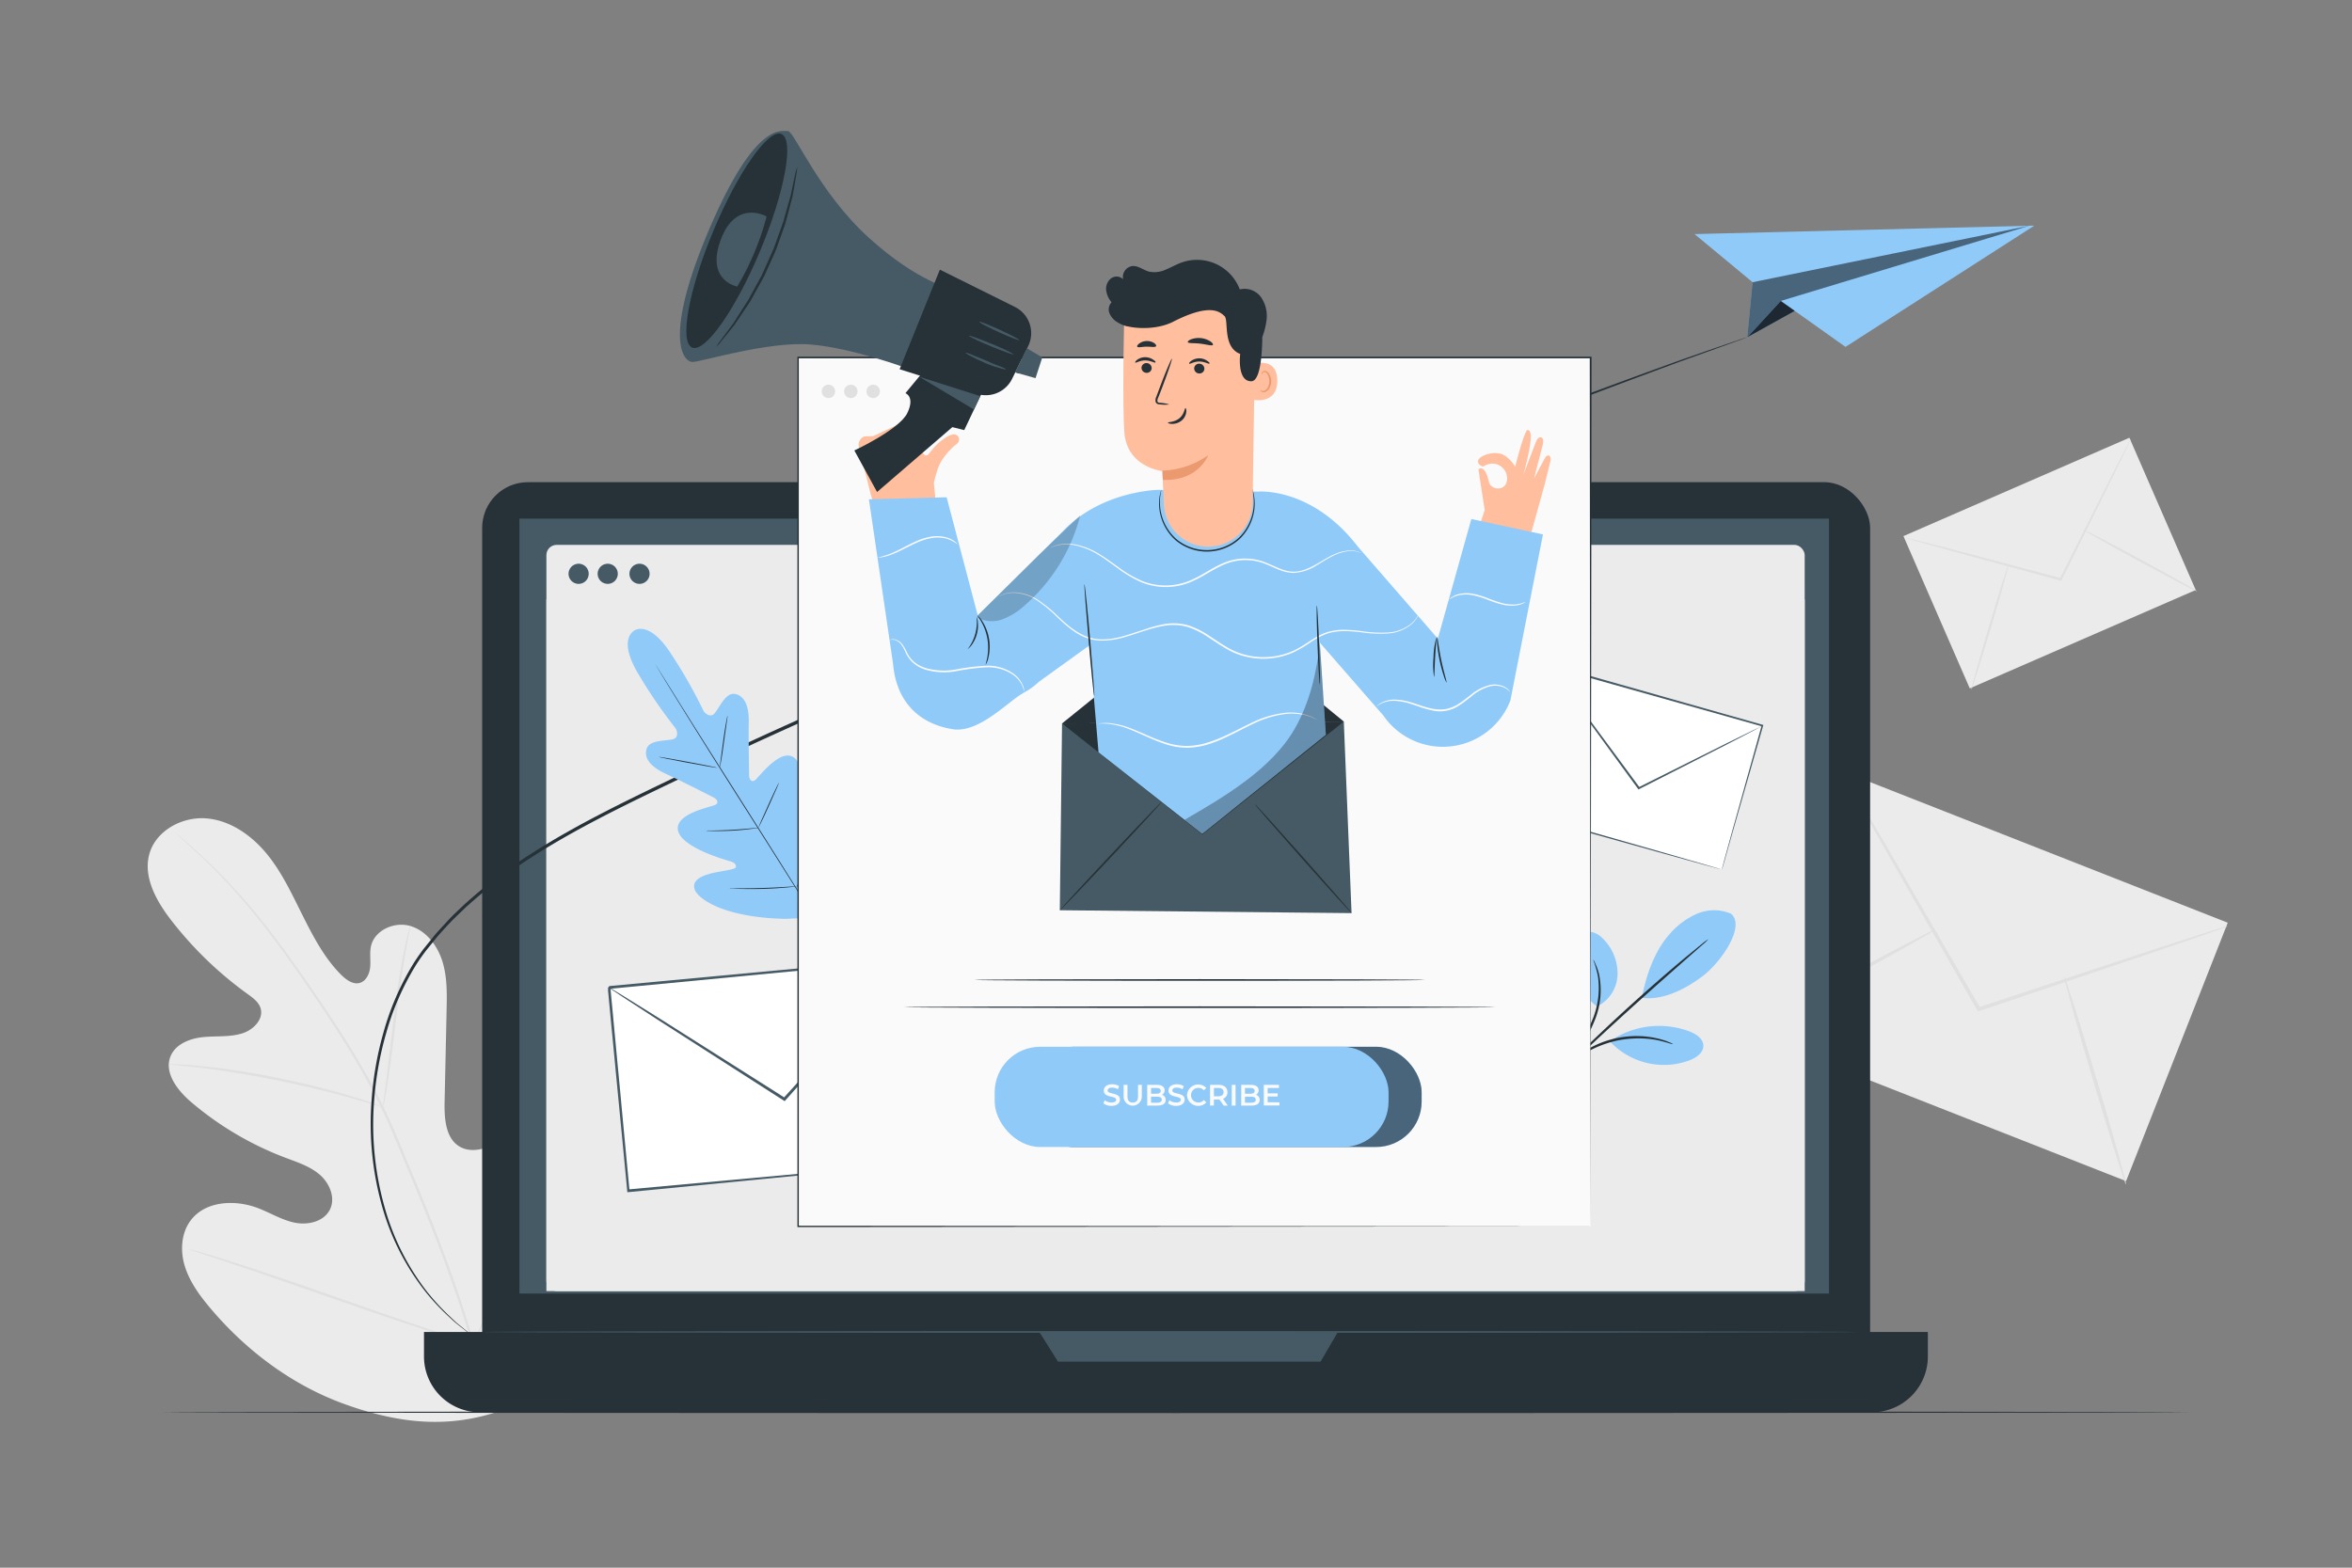 <svg xmlns="http://www.w3.org/2000/svg" viewBox="0 0 750 500"><rect x="0" y="0" width="750" height="500" fill="#808080" stroke="none"/><g id="freepik--background-complete--inject-100"><path d="M159.65,450c27.85-18.59,34.65-53.76,34-85.47-.1-5.3.58-10.87-1.9-15.55s-8.38-7.94-13.21-5.78c-4,1.79-5.82,6.33-8.11,10.08a31.26,31.26,0,0,1-12.75,11.67c-3.44,1.69-7.68,2.7-11,.81-4.58-2.58-5-8.9-4.91-14.16q.32-14.71.64-29.42c.11-5.26.22-10.64-1.37-15.66s-5.17-9.71-10.22-11.19-11.37,1.32-12.52,6.45c-.48,2.14-.07,4.37-.25,6.55s-1.25,4.59-3.37,5.17-4.24-1-5.81-2.51c-5.42-5.39-9-12.29-12.44-19.15s-6.66-13.88-11.56-19.75S73.14,261.5,65.52,261s-15.84,4-17.89,11.36,2.22,15,6.9,21.06A117.9,117.9,0,0,0,79,317.06c1.66,1.21,3.46,2.51,4.08,4.46,1.1,3.53-2.32,7-5.85,8.07-4,1.24-8.3.77-12.47,1.19s-8.7,2.17-10.33,6c-2.27,5.35,2.2,11.05,6.63,14.81a102.06,102.06,0,0,0,29.91,17.64c3.9,1.48,8,2.78,11.13,5.55s5,7.53,3,11.2-6.9,4.8-11,4-7.74-3.07-11.64-4.59c-7.28-2.84-16.75-2.48-21.54,3.7-3.15,4.06-3.51,9.78-2,14.7s4.58,9.18,7.88,13.12c11.54,13.78,26.4,24.95,43.31,31s32.63,7.88,49.62,2" style="fill:#ebebeb"></path><path d="M151.59,430c-4.48-16.07-10.87-33.27-18.18-51q-2.76-6.66-5.46-13.14c-1.8-4.31-3.59-8.58-5.6-12.65a236,236,0,0,0-12.89-22.75c-4.46-7-8.95-13.56-13.19-19.63S87.93,299.17,84,294.24a189,189,0,0,0-20.29-21.86c-2.59-2.39-4.66-4.18-6.07-5.37L56,265.66c-.37-.3-.57-.44-.57-.44s.16.18.51.5l1.57,1.41c1.38,1.23,3.42,3.06,6,5.48a196.58,196.58,0,0,1,20.06,22c3.9,4.94,7.94,10.52,12.17,16.59s8.67,12.61,13.11,19.64a236.31,236.31,0,0,1,12.81,22.7c2,4.05,3.77,8.29,5.57,12.61l5.45,13.14c7.31,17.76,13.7,34.92,18.21,50.94" style="fill:#e0e0e0"></path><path d="M122.15,353.09a11.74,11.74,0,0,0,.52-2.24c.3-1.45.65-3.56,1.06-6.18.82-5.23,1.71-12.49,2.68-20.5s2-15.24,2.91-20.43c.46-2.61.86-4.71,1.15-6.16a12.78,12.78,0,0,0,.37-2.27,13,13,0,0,0-.67,2.21c-.39,1.42-.87,3.52-1.4,6.11-1.07,5.19-2.18,12.43-3.15,20.45s-1.8,15.12-2.44,20.51c-.33,2.51-.6,4.6-.81,6.21A13.68,13.68,0,0,0,122.15,353.09Z" style="fill:#e0e0e0"></path><path d="M53.8,339.43a2.56,2.56,0,0,0,.7.12l2,.21c1.76.16,4.3.4,7.43.8,6.28.75,14.9,2.09,24.35,4s17.92,4,24,5.74c3,.83,5.5,1.58,7.19,2.08l2,.58a2.16,2.16,0,0,0,.7.14,3,3,0,0,0-.64-.3l-1.91-.71c-1.67-.6-4.1-1.43-7.13-2.33-6-1.85-14.53-4.05-24-6S70.33,340.61,64,340c-3.15-.32-5.71-.48-7.48-.55l-2-.06A2.28,2.28,0,0,0,53.8,339.43Z" style="fill:#e0e0e0"></path><path d="M150.85,428.73a5.21,5.21,0,0,0,.46-.83l1.2-2.44c1-2.12,2.45-5.22,4.15-9.07,3.41-7.71,7.8-18.5,12.49-30.47s9-22.78,12.26-30.53c1.63-3.8,3-6.91,3.92-9.17.43-1,.78-1.85,1.06-2.5a5,5,0,0,0,.32-.89,3.72,3.72,0,0,0-.47.82l-1.19,2.44c-1,2.12-2.45,5.22-4.15,9.08-3.42,7.7-7.8,18.49-12.49,30.46s-9,22.78-12.27,30.53l-3.91,9.18c-.44,1-.79,1.84-1.06,2.49A3.5,3.5,0,0,0,150.85,428.73Z" style="fill:#e0e0e0"></path><path d="M60.2,398.39a4.75,4.75,0,0,0,.9.36l2.64.9,9.72,3.24c8.2,2.74,19.48,6.67,31.93,11s23.77,8.22,32,10.83c4.12,1.31,7.47,2.33,9.79,3l2.69.76a5.25,5.25,0,0,0,.95.21,4.59,4.59,0,0,0-.91-.37l-2.63-.9-9.72-3.23c-8.2-2.75-19.48-6.68-31.94-11.05s-23.77-8.22-32-10.83c-4.12-1.3-7.47-2.33-9.8-3l-2.68-.76A4.46,4.46,0,0,0,60.2,398.39Z" style="fill:#e0e0e0"></path><rect x="588.73" y="245.73" width="88.56" height="131.38" transform="translate(111.54 786.56) rotate(-68.53)" style="fill:#ebebeb"></rect><path d="M710.35,295.4a9.4,9.4,0,0,1-1.57.65l-4.58,1.64-16.92,5.84-56.1,18.91-.46.15-.24-.42-.59-1c-11.61-20.29-22.11-38.65-29.78-52.08-3.72-6.6-6.74-12-8.91-15.85-1-1.8-1.77-3.24-2.37-4.34a10.61,10.61,0,0,1-.76-1.55,8.77,8.77,0,0,1,1,1.43c.64,1.07,1.5,2.47,2.56,4.23l9.24,15.66,30.08,51.91.59,1-.7-.27L687,302.74l17-5.49,4.65-1.43A9.23,9.23,0,0,1,710.35,295.4Z" style="fill:#e0e0e0"></path><path d="M555.67,329.73c-.16-.29,13.48-8,30.45-17.15s30.87-16.4,31-16.11-13.48,8-30.46,17.16S555.82,330,555.67,329.73Z" style="fill:#e0e0e0"></path><path d="M658.2,311.42c.31-.09,5,14.7,10.44,33s9.61,33.27,9.3,33.36-5-14.69-10.44-33S657.88,311.52,658.2,311.42Z" style="fill:#e0e0e0"></path><rect x="614.26" y="153.04" width="78.59" height="52.97" transform="translate(-17.32 275.9) rotate(-23.53)" style="fill:#ebebeb"></rect><path d="M679.49,140a5.55,5.55,0,0,1-.39.94l-1.24,2.63-4.68,9.62L657.44,185l-.13.26-.28-.08-.68-.18-34.63-9.43-10.47-2.94-2.84-.83a5.93,5.93,0,0,1-1-.34,4.58,4.58,0,0,1,1,.2l2.87.7L621.85,175l34.68,9.23.69.18-.41.19c6.21-12.35,11.82-23.49,15.92-31.63,2-4,3.7-7.21,4.88-9.53l1.36-2.57A5.78,5.78,0,0,1,679.49,140Z" style="fill:#e0e0e0"></path><path d="M628.59,220c-.19,0,2.33-9.07,5.62-20.13s6.13-20,6.31-19.94-2.32,9.07-5.62,20.14S628.78,220,628.59,220Z" style="fill:#e0e0e0"></path><path d="M664.21,168.87c.09-.17,8.33,4.11,18.39,9.55s18.14,10,18,10.18-8.32-4.1-18.38-9.55S664.12,169,664.21,168.87Z" style="fill:#e0e0e0"></path></g><g id="freepik--Floor--inject-100"><path d="M697.88,450.43c0,.14-144.57.26-322.86.26s-322.9-.12-322.9-.26,144.54-.26,322.9-.26S697.88,450.28,697.88,450.43Z" style="fill:#263238"></path></g><g id="freepik--Device--inject-100"><rect x="153.75" y="153.79" width="442.59" height="292.68" rx="14.57" style="fill:#263238"></rect><path d="M135.25,424.82H614.75a0,0,0,0,1,0,0v7.81a17.8,17.8,0,0,1-17.8,17.8H153a17.8,17.8,0,0,1-17.8-17.8v-7.81A0,0,0,0,1,135.25,424.82Z" style="fill:#263238"></path><rect x="165.63" y="165.41" width="417.59" height="247.16" style="fill:#455a64"></rect><polygon points="331.42 424.82 337.37 434.28 421.1 434.28 426.62 424.82 331.42 424.82" style="fill:#455a64"></polygon><rect x="174.23" y="173.78" width="401.25" height="238" rx="3.27" style="fill:#ebebeb"></rect><rect x="174.23" y="191.22" width="401.25" height="220.57" style="fill:#ebebeb"></rect><path d="M207.14,183a3.21,3.21,0,1,1-3.2-3.2A3.21,3.21,0,0,1,207.14,183Z" style="fill:#455a64"></path><path d="M187.72,183a3.21,3.21,0,1,1-3.2-3.2A3.21,3.21,0,0,1,187.72,183Z" style="fill:#455a64"></path><path d="M197,183a3.21,3.21,0,1,1-3.2-3.2A3.21,3.21,0,0,1,197,183Z" style="fill:#455a64"></path><path d="M592.54,424.82c0,.16-98.24.28-219.38.28s-219.41-.12-219.41-.28,98.22-.29,219.41-.29S592.54,424.66,592.54,424.82Z" style="fill:#455a64"></path></g><g id="freepik--paper-plane--inject-100"><path d="M153.66,428a2.18,2.18,0,0,1-.34-.2l-1-.65-1.6-1.09c-.63-.44-1.38-.92-2.16-1.57l-2.67-2.1c-1-.79-2-1.75-3.06-2.73a73.08,73.08,0,0,1-7-7.5,77.84,77.84,0,0,1-13.17-24.66,97.11,97.11,0,0,1-4.15-36.77,106,106,0,0,1,3.73-21.29,86.3,86.3,0,0,1,9.24-21.54c1.05-1.74,2.23-3.42,3.46-5.09l3.92-4.86c1.39-1.56,2.84-3.1,4.28-4.67s3.06-3,4.6-4.5a154,154,0,0,1,21.13-16.17c15.32-9.91,32.63-18.11,50.45-26.65,17.77-8.7,36.5-17.05,55.7-25.49,76.89-33.68,147.26-62.36,198.52-82.28,25.62-10,46.53-17.63,61-22.86,7.24-2.58,12.9-4.5,16.72-5.82l4.36-1.49,1.12-.36a2.31,2.31,0,0,1,.38-.11l-.36.16-1.1.42-4.33,1.58-16.65,6c-14.42,5.35-35.28,13.07-60.86,23.16C422.68,159,352.36,187.8,275.48,221.46c-19.2,8.45-37.89,16.77-55.66,25.46-17.84,8.53-35.12,16.7-50.38,26.54a153,153,0,0,0-21,16c-1.53,1.5-3.11,2.93-4.57,4.45s-2.87,3.08-4.26,4.63l-3.89,4.81c-1.22,1.64-2.39,3.29-3.42,5a85.32,85.32,0,0,0-9.2,21.31,105,105,0,0,0-3.78,21.13,97.17,97.17,0,0,0,4,36.54A78.37,78.37,0,0,0,136.19,412a75.68,75.68,0,0,0,6.87,7.52c1.09,1,2.06,2,3,2.76l2.62,2.14c.77.66,1.51,1.15,2.14,1.6l1.56,1.13.95.69A1.86,1.86,0,0,1,153.66,428Z" style="fill:#263238"></path><polygon points="540.35 74.66 558.87 90.01 557.16 107.59 572.33 99.16 588.49 110.64 648.71 71.96 540.35 74.66" style="fill:#90CAF9"></polygon><g style="opacity:0.5"><polygon points="558.87 90.01 647.08 72 567.85 95.98 557.16 107.59 557.16 107.59 558.87 90.01"></polygon></g><g style="opacity:0.8"><polygon points="567.85 95.98 572.33 99.16 557.16 107.59 567.85 95.98"></polygon></g></g><g id="freepik--Letters--inject-100"><rect x="197.09" y="310.23" width="96.63" height="65.13" transform="translate(-31.28 24.71) rotate(-5.42)" style="fill:#fff"></rect><path d="M296.58,370.66s-.07-.42-.15-1.2-.21-2-.37-3.44c-.31-3-.76-7.44-1.33-13.06-1.12-11.28-2.71-27.44-4.66-47.11l.39.32-96.18,9.22c-.1.1.75-.93.4-.48h0v.24l0,.27.05.54.1,1.08.2,2.16c.14,1.44.28,2.87.41,4.29q.4,4.29.8,8.5.79,8.43,1.57,16.58c1,10.85,2,21.28,2.93,31.16l-.45-.37L269.59,373l19.84-1.77,5.29-.46,1.38-.1a3.43,3.43,0,0,1,.48,0,3.9,3.9,0,0,1-.43.06l-1.33.15-5.2.55-19.72,2-69.48,6.79-.41,0,0-.41c-.95-9.88-1.94-20.31-3-31.16q-.78-8.15-1.58-16.58-.41-4.21-.81-8.49c-.14-1.43-.27-2.86-.41-4.29l-.2-2.16-.11-1.08,0-.54,0-.27,0-.14V315l.41-.5,96.2-9,.36,0,0,.36c1.79,19.78,3.27,36,4.3,47.37.49,5.59.88,10,1.14,13,.12,1.45.22,2.57.28,3.38S296.58,370.66,296.58,370.66Z" style="fill:#455a64"></path><path d="M290.43,305.81a7,7,0,0,1-.75,1l-2.26,2.64-8.49,9.64-28.46,31.82-.25.29-.32-.21-2.56-1.63-37.66-24.15-11.35-7.41c-1.28-.85-2.29-1.54-3.07-2.05a6.5,6.5,0,0,1-1-.77,7.71,7.71,0,0,1,1.13.61l3.15,1.91L210,324.63l37.8,23.93,2.56,1.64-.57.08,28.66-31.65,8.69-9.44,2.39-2.53A6.71,6.71,0,0,1,290.43,305.81Z" style="fill:#455a64"></path><rect x="497.52" y="209.34" width="47.79" height="70.91" transform="translate(144.04 679.97) rotate(-74.22)" style="fill:#fff"></rect><path d="M549,277.43s.07-.31.22-.86.37-1.4.66-2.45c.59-2.17,1.45-5.3,2.55-9.29l9.32-33.46.18.32-68.25-19.22.4-.22h0v.07l0,.1-.05.19-.11.38-.22.77-.43,1.53-.86,3-1.7,6c-1.13,4-2.24,7.91-3.33,11.76-2.19,7.69-4.28,15.09-6.27,22.1l-.21-.38,49.07,14,14,4.05,3.75,1.09,1,.3.33.11-.31-.07-1-.25-3.7-1-14-3.88-49.33-13.79-.29-.08.08-.29c2-7,4.06-14.41,6.23-22.11q1.62-5.77,3.32-11.76l1.7-6c.28-1,.57-2,.86-3l.43-1.53.22-.76.1-.39.06-.19,0-.1v-.07h0l.41-.23,68.21,19.34.26.08-.08.25c-4,14-7.32,25.51-9.62,33.55L550,274.25c-.3,1-.54,1.82-.7,2.39S549,277.43,549,277.43Z" style="fill:#455a64"></path><path d="M562,231.44a5.21,5.21,0,0,1-.76.46L559,233.1l-8.36,4.34-27.92,14.22-.25.13-.16-.23L521,249.77l-19.35-26.52-5.81-8.08L494.3,213a4.21,4.21,0,0,1-.5-.8,5.43,5.43,0,0,1,.61.72l1.65,2.15,6,7.95,19.51,26.41,1.32,1.79-.42-.1,28-14,8.45-4.15,2.31-1.1A4.88,4.88,0,0,1,562,231.44Z" style="fill:#455a64"></path></g><g id="freepik--Plant--inject-100"><path d="M202.16,201.18s4.71-3.81,12,7.62a156.58,156.58,0,0,1,10.28,18.14s1.87,2.36,3.44.55,3.49-6.72,6.51-6.16,4.47,3.88,4.37,8.94.1,16.15.12,17.15.72,2.37,2,1.31,8.24-10.53,12.53-6.95,1.7,17.63,1.45,19.17.1,2.15.85,2.46,2.8-3.1,4.89-5.71,5-5.27,7.28-3,4,12.47-4.19,30.07l-4.31,7.91-9,.38c-19.4-.39-27.84-6.34-28.87-9.4s2.62-4.5,5.88-5.24,7.21-1.08,7.27-1.89-.34-1.4-1.84-1.84-15.26-4.28-16.59-9.7,10.22-7.55,11.73-8.23.57-1.91-.3-2.36-10.78-5.49-15.37-7.61-7-4.78-6.13-7.85,6.07-2.54,8.39-3.16,1-3.33,1-3.33a156,156,0,0,1-11.8-17.18c-7.08-11.57-1.45-14.16-1.45-14.16" style="fill:#90CAF9"></path><path d="M208.71,211.4a2.28,2.28,0,0,0,.14.25l.42.72,1.65,2.75c1.44,2.38,3.54,5.82,6.16,10,5.23,8.48,12.56,20.12,20.7,32.94s15.49,24.46,20.77,32.9c2.63,4.22,4.76,7.63,6.25,10l1.7,2.72c.19.3.34.54.45.7l.16.24a2.28,2.28,0,0,0-.14-.25l-.42-.72L264.9,301c-1.44-2.38-3.55-5.82-6.16-10.05-5.24-8.47-12.56-20.12-20.7-32.95s-15.5-24.45-20.78-32.89l-6.24-10c-.73-1.17-1.3-2.09-1.7-2.72l-.45-.7C208.77,211.48,208.71,211.4,208.71,211.4Z" style="fill:#263238"></path><path d="M232,228.29a2.81,2.81,0,0,0-.17.63c-.09.41-.21,1-.34,1.74-.27,1.47-.59,3.51-.9,5.78s-.56,4.23-.77,5.79c-.09.69-.18,1.27-.24,1.75a2.64,2.64,0,0,0-.06.65,2.85,2.85,0,0,0,.18-.63c.09-.41.2-1,.33-1.74.26-1.47.55-3.52.86-5.78s.59-4.23.81-5.79c.1-.68.18-1.27.25-1.75A2.87,2.87,0,0,0,232,228.29Z" style="fill:#263238"></path><path d="M228.69,244.87c0-.08-4.17-.93-9.34-1.89s-9.39-1.67-9.4-1.59,4.17.93,9.34,1.89S228.68,245,228.69,244.87Z" style="fill:#263238"></path><path d="M242.08,264a2.84,2.84,0,0,0-.67,0l-1.8.18c-1.52.14-3.62.34-5.94.47s-4.43.2-5.95.23l-1.81,0a3.77,3.77,0,0,0-.67.05,2.63,2.63,0,0,0,.67.07c.42,0,1,.05,1.81.06,1.52,0,3.64,0,6-.13s4.43-.37,5.95-.57c.75-.1,1.37-.2,1.79-.27A3.2,3.2,0,0,0,242.08,264Z" style="fill:#263238"></path><path d="M248.35,249.67a3.21,3.21,0,0,0-.3.53l-.74,1.51c-.6,1.27-1.42,3-2.31,5s-1.68,3.74-2.24,5c-.28.65-.5,1.17-.64,1.54a2.37,2.37,0,0,0-.2.58,2.06,2.06,0,0,0,.3-.53c.18-.35.43-.86.74-1.5.61-1.28,1.43-3,2.32-5s1.67-3.74,2.23-5c.28-.64.5-1.17.65-1.54A2.26,2.26,0,0,0,248.35,249.67Z" style="fill:#263238"></path><path d="M262.32,265.07a3.38,3.38,0,0,0-.39.68c-.25.51-.57,1.16-.94,1.93-.79,1.62-1.86,3.88-3,6.38s-2.2,4.78-2.94,6.43c-.34.79-.63,1.45-.86,2a4.8,4.8,0,0,0-.28.74,3.32,3.32,0,0,0,.39-.69l.95-1.92c.78-1.63,1.85-3.88,3-6.39s2.2-4.77,2.94-6.42c.35-.79.63-1.45.86-2A3.56,3.56,0,0,0,262.32,265.07Z" style="fill:#263238"></path><path d="M254,282.7a4.87,4.87,0,0,0-.84,0l-2.29.14c-1.93.12-4.6.28-7.55.37s-5.63.11-7.57.11h-2.29a5.09,5.09,0,0,0-.84,0,4.45,4.45,0,0,0,.84.08c.54,0,1.32.07,2.29.1,1.94.05,4.62.07,7.58,0s5.63-.28,7.56-.45c1-.09,1.74-.17,2.28-.24A4.26,4.26,0,0,0,254,282.7Z" style="fill:#263238"></path><path d="M551.87,291.38a13.75,13.75,0,0,0-10.79.08,24.32,24.32,0,0,0-8.79,6.6c-4.76,5.35-7.41,13.15-8.74,20.19,7.89,1,15.6-4.09,19.35-6.9,5.93-4.45,13.94-16.08,9-20" style="fill:#90CAF9"></path><path d="M509.28,321a11.75,11.75,0,0,0,6.51-9.85,15.61,15.61,0,0,0-4.2-11.31c-1.28-1.42-3-2.7-4.89-2.61a5,5,0,0,0-4.07,3.06,10.21,10.21,0,0,0-.64,5.26c.6,6.1,2.3,11.89,7.29,15.45" style="fill:#90CAF9"></path><path d="M498.91,340.91s.4-.37,1-1.13,1.44-1.87,2.44-3.28a50.63,50.63,0,0,0,6.48-11.86A25.34,25.34,0,0,0,510,311.2a16.74,16.74,0,0,0-1.31-3.91A4.64,4.64,0,0,0,508,306a34.86,34.86,0,0,1,1.53,5.31,26.52,26.52,0,0,1-1.4,13.06,59.14,59.14,0,0,1-6.2,11.81A47.12,47.12,0,0,0,498.91,340.91Z" style="fill:#263238"></path><path d="M544.76,299.55a14,14,0,0,0-2,1.47c-1.25,1-3,2.45-5.24,4.27-4.38,3.65-10.36,8.79-16.81,14.62s-12.18,11.27-16.25,15.26c-2,2-3.66,3.63-4.77,4.78a14.27,14.27,0,0,0-1.66,1.84,15.14,15.14,0,0,0,1.88-1.62l4.95-4.59c4.16-3.89,9.93-9.24,16.39-15.07s12.36-11,16.64-14.79l5.07-4.46A15.73,15.73,0,0,0,544.76,299.55Z" style="fill:#263238"></path><path d="M513.82,331.79a27.52,27.52,0,0,1,25-2.79c2.06.81,4.31,2.29,4.34,4.51s-2.17,3.78-4.23,4.6a23.49,23.49,0,0,1-25.42-5.81" style="fill:#90CAF9"></path><path d="M533.43,333a4.38,4.38,0,0,0-1.29-.64,11.38,11.38,0,0,0-1.58-.59,22.08,22.08,0,0,0-2.17-.59,28.23,28.23,0,0,0-5.79-.73,31.07,31.07,0,0,0-13.91,2.93,29.28,29.28,0,0,0-5,3,18.58,18.58,0,0,0-1.73,1.42,11.73,11.73,0,0,0-1.22,1.17c-.63.68-1,1.07-.92,1.11s1.51-1.38,4.2-3.24a32.05,32.05,0,0,1,5-2.79,36,36,0,0,1,6.65-2.17,35.44,35.44,0,0,1,7-.7,31.88,31.88,0,0,1,5.69.54C531.49,332.38,533.38,333.18,533.43,333Z" style="fill:#263238"></path></g><g id="freepik--Newletter--inject-100"><rect x="254.43" y="114.05" width="252.74" height="277.13" style="fill:#fafafa"></rect><path d="M507.17,391.18c0-2-.09-111.52-.23-277.13l.23.23-252.71,0h0l.26-.26c0,102,0,197.21,0,277.13l-.22-.22,252.74.22-252.74.22h-.22v-.22c0-79.92,0-175.15,0-277.13v-.26h.29l252.71,0h.23v.22C507.26,279.67,507.17,389.21,507.17,391.18Z" style="fill:#263238"></path><rect x="327.73" y="333.86" width="125.6" height="31.96" rx="14.51" style="fill:#90CAF9"></rect><g style="opacity:0.5"><rect x="327.73" y="333.86" width="125.6" height="31.96" rx="14.51"></rect></g><rect x="317.18" y="333.86" width="125.6" height="31.96" rx="14.51" style="fill:#90CAF9"></rect><path d="M351.84,351.91l.43-1a3.7,3.7,0,0,0,2.18.72c1,0,1.47-.36,1.47-.86,0-1.43-3.94-.49-3.94-2.95,0-1.07.86-2,2.67-2a4.19,4.19,0,0,1,2.21.59l-.39,1a3.7,3.7,0,0,0-1.83-.52c-1,0-1.44.39-1.44.89,0,1.41,3.93.5,3.93,2.93,0,1.06-.86,2-2.68,2A4.23,4.23,0,0,1,351.84,351.91Z" style="fill:#fafafa"></path><path d="M354.45,352.73a4.21,4.21,0,0,1-2.62-.8h0v0l.44-1,0,0a3.67,3.67,0,0,0,2.17.72c.92,0,1.44-.31,1.44-.84s-.72-.77-1.55-1c-1.12-.27-2.38-.57-2.38-2,0-1,.71-2,2.69-2a4.19,4.19,0,0,1,2.22.59h0v0l-.4,1h0a3.73,3.73,0,0,0-1.82-.52c-.9,0-1.41.32-1.41.87s.72.77,1.55,1c1.11.27,2.38.57,2.38,2a1.78,1.78,0,0,1-.67,1.4A3.2,3.2,0,0,1,354.45,352.73Zm-2.58-.83a4.28,4.28,0,0,0,2.58.78c1.61,0,2.66-.76,2.66-1.94,0-1.36-1.25-1.66-2.34-1.92-.86-.2-1.59-.38-1.59-1s.53-.92,1.46-.92a3.71,3.71,0,0,1,1.82.51l.37-.91a4.18,4.18,0,0,0-2.18-.57c-1.95,0-2.64,1-2.64,1.95,0,1.38,1.24,1.68,2.34,1.94.86.2,1.59.38,1.59,1s-.54.89-1.49.89a3.73,3.73,0,0,1-2.17-.71Z" style="fill:none"></path><path d="M358.3,349.73V346h1.23v3.69c0,1.36.61,1.95,1.68,1.95s1.68-.59,1.68-1.95V346h1.21v3.74a2.9,2.9,0,1,1-5.8,0Z" style="fill:#fafafa"></path><path d="M361.2,352.73a2.7,2.7,0,0,1-2.93-3V346h1.28v3.72c0,1.29.54,1.92,1.66,1.92s1.65-.63,1.65-1.92V346h1.26v3.77A2.69,2.69,0,0,1,361.2,352.73ZM358.32,346v3.72a2.88,2.88,0,1,0,5.75,0V346h-1.16v3.67c0,1.31-.57,2-1.7,2s-1.71-.66-1.71-2V346Z" style="fill:none"></path><path d="M371.71,350.81c0,1.14-.89,1.8-2.59,1.8h-3.3V346h3.11c1.59,0,2.44.67,2.44,1.72a1.6,1.6,0,0,1-.85,1.46A1.62,1.62,0,0,1,371.71,350.81ZM367.05,347v1.83h1.74c.86,0,1.34-.3,1.34-.91s-.48-.92-1.34-.92Zm3.42,3.74c0-.66-.5-.95-1.43-.95h-2v1.91h2C370,351.65,370.47,351.35,370.47,350.69Z" style="fill:#fafafa"></path><path d="M369.12,352.64H365.8V346h3.13c1.54,0,2.46.66,2.46,1.75a1.6,1.6,0,0,1-.81,1.45,1.66,1.66,0,0,1,1.15,1.65C371.73,352,370.8,352.64,369.12,352.64Zm-3.27-.05h3.27c1.65,0,2.56-.63,2.56-1.78a1.61,1.61,0,0,0-1.17-1.62l-.06,0,.05,0a1.56,1.56,0,0,0,.84-1.44c0-1.08-.88-1.7-2.41-1.7h-3.08Zm3.19-.92h-2v-2h2c1,0,1.45.32,1.45,1S370,351.67,369,351.67Zm-2-.05h2c.94,0,1.4-.3,1.4-.93s-.46-.93-1.4-.93h-2Zm1.71-2.81H367v-1.88h1.76c.89,0,1.36.33,1.36.94S369.68,348.81,368.79,348.81Zm-1.71-.05h1.71c.6,0,1.31-.16,1.31-.89s-.71-.89-1.31-.89h-1.71Z" style="fill:none"></path><path d="M372.47,351.91l.42-1a3.73,3.73,0,0,0,2.19.72c1,0,1.47-.36,1.47-.86,0-1.43-3.94-.49-3.94-2.95,0-1.07.85-2,2.67-2a4.15,4.15,0,0,1,2.2.59l-.39,1a3.63,3.63,0,0,0-1.82-.52c-1,0-1.44.39-1.44.89,0,1.41,3.93.5,3.93,2.93,0,1.06-.86,2-2.68,2A4.23,4.23,0,0,1,372.47,351.91Z" style="fill:#fafafa"></path><path d="M375.08,352.73a4.27,4.27,0,0,1-2.63-.8h0v0l.43-1,0,0a3.67,3.67,0,0,0,2.17.72c.92,0,1.44-.31,1.44-.84s-.72-.77-1.55-1c-1.12-.27-2.38-.57-2.38-2,0-1,.7-2,2.69-2a4.24,4.24,0,0,1,2.22.59h0v0l-.4,1h0a3.66,3.66,0,0,0-1.81-.52c-.9,0-1.41.32-1.41.87s.71.77,1.54,1c1.12.27,2.38.57,2.38,2C377.78,352,376.72,352.73,375.08,352.73Zm-2.58-.83a4.26,4.26,0,0,0,2.58.78c1.61,0,2.65-.76,2.65-1.94,0-1.36-1.24-1.66-2.34-1.92-.85-.2-1.58-.38-1.58-1s.53-.92,1.46-.92a3.68,3.68,0,0,1,1.81.51l.37-.91a4.12,4.12,0,0,0-2.17-.57c-1.95,0-2.64,1-2.64,1.95,0,1.38,1.24,1.68,2.34,1.94.85.2,1.59.38,1.59,1s-.54.89-1.49.89a3.78,3.78,0,0,1-2.18-.71Z" style="fill:none"></path><path d="M378.51,349.3a3.58,3.58,0,0,1,6.17-2.3l-.8.75a2.33,2.33,0,0,0-1.77-.78,2.33,2.33,0,1,0,0,4.66,2.31,2.31,0,0,0,1.77-.79l.8.76a3.58,3.58,0,0,1-6.17-2.3Z" style="fill:#fafafa"></path><path d="M382.05,352.73a3.43,3.43,0,1,1,2.64-5.75l0,0,0,0-.81.76h0a2.3,2.3,0,0,0-1.75-.77,2.3,2.3,0,1,0,0,4.6,2.3,2.3,0,0,0,1.75-.77l0,0,.83.79,0,0A3.37,3.37,0,0,1,382.05,352.73Zm0-6.81a3.38,3.38,0,1,0,2.58,5.68l-.76-.72a2.32,2.32,0,0,1-1.77.77,2.35,2.35,0,1,1,0-4.7,2.37,2.37,0,0,1,1.77.76l.76-.71A3.32,3.32,0,0,0,382.06,345.92Z" style="fill:none"></path><path d="M390.2,352.61l-1.36-1.94h-1.75v1.93h-1.23V346h2.73c1.74,0,2.82.89,2.82,2.36a2.12,2.12,0,0,1-1.41,2.09l1.52,2.17ZM388.53,347h-1.44v2.64h1.44c1.08,0,1.64-.49,1.64-1.32S389.61,347,388.53,347Z" style="fill:#fafafa"></path><path d="M391.57,352.64h-1.39l-1.35-1.93h-1.71v1.93h-1.28V346h2.75c1.75,0,2.84.92,2.84,2.39a2.14,2.14,0,0,1-1.39,2.1Zm-1.36-.05h1.26L390,350.42h0a2.08,2.08,0,0,0,1.39-2.06c0-1.44-1.07-2.34-2.79-2.34h-2.7v6.58h1.18v-1.93h1.79Zm-1.68-2.9h-1.46V347h1.46c1.07,0,1.66.48,1.66,1.35S389.6,349.69,388.53,349.69Zm-1.41-.05h1.41c1,0,1.61-.46,1.61-1.29s-.57-1.29-1.61-1.29h-1.41Z" style="fill:none"></path><path d="M392.78,346H394v6.62h-1.23Z" style="fill:#fafafa"></path><path d="M394,352.64h-1.28V346H394Zm-1.23-.05H394V346h-1.18Z" style="fill:none"></path><path d="M401.69,350.81c0,1.14-.89,1.8-2.6,1.8H395.8V346h3.1c1.59,0,2.45.67,2.45,1.72a1.59,1.59,0,0,1-.86,1.46A1.62,1.62,0,0,1,401.69,350.81ZM397,347v1.83h1.74c.85,0,1.34-.3,1.34-.91s-.49-.92-1.34-.92Zm3.42,3.74c0-.66-.5-.95-1.43-.95h-2v1.91h2C400,351.65,400.45,351.35,400.45,350.69Z" style="fill:#fafafa"></path><path d="M399.09,352.64h-3.31V346h3.12c1.55,0,2.47.66,2.47,1.75a1.6,1.6,0,0,1-.81,1.45,1.66,1.66,0,0,1,1.15,1.65C401.71,352,400.78,352.64,399.09,352.64Zm-3.26-.05h3.26c1.66,0,2.57-.63,2.57-1.78a1.62,1.62,0,0,0-1.17-1.62l-.06,0,.05,0a1.56,1.56,0,0,0,.84-1.44c0-1.08-.88-1.7-2.42-1.7h-3.07Zm3.19-.92h-2v-2h2c1,0,1.45.32,1.45,1S400,351.67,399,351.67Zm-2-.05h2c.94,0,1.4-.3,1.4-.93s-.46-.93-1.4-.93h-2Zm1.71-2.81H397v-1.88h1.76c.89,0,1.36.33,1.36.94S399.66,348.81,398.77,348.81Zm-1.71-.05h1.71c.6,0,1.31-.16,1.31-.89s-.71-.89-1.31-.89h-1.71Z" style="fill:none"></path><path d="M408,351.58v1h-5V346h4.83v1h-3.6v1.72h3.19v1h-3.19v1.83Z" style="fill:#fafafa"></path><path d="M408,352.64h-5V346h4.89v1.09h-3.61v1.67h3.2v1.06h-3.2v1.78H408Zm-5-.05H408v-1h-3.74v-1.88h3.2v-1h-3.2V347h3.61v-1H403Z" style="fill:none"></path><path d="M454.35,312.55c0,.14-32.14.26-71.78.26s-71.79-.12-71.79-.26,32.13-.26,71.79-.26S454.35,312.4,454.35,312.55Z" style="fill:#263238"></path><path d="M476.81,321.23c0,.14-42.2.26-94.24.26s-94.25-.12-94.25-.26,42.19-.26,94.25-.26S476.81,321.09,476.81,321.23Z" style="fill:#263238"></path><path d="M266.31,124.83a2.14,2.14,0,1,1-2.14-2.14A2.13,2.13,0,0,1,266.31,124.83Z" style="fill:#e0e0e0"></path><circle cx="271.31" cy="124.83" r="2.14" style="fill:#e0e0e0"></circle><path d="M280.58,124.83a2.14,2.14,0,1,1-2.14-2.14A2.14,2.14,0,0,1,280.58,124.83Z" style="fill:#e0e0e0"></path></g><g id="freepik--Character--inject-100"><path d="M488.36,169.65l4.16-15s1.49-6.09,1.85-7.51c.47-1.88-.85-2.47-1.62-1.19-.3.48-3.59,6.68-3.59,6.68s2.62-10.15,2.72-10.52c.85-3.31-1.21-3-1.81-1.78s-4.33,11.21-4.33,11.21c3.49-13.05,2.4-14.2,1.41-14.41s-4,11.73-4,11.73a11,11,0,0,0-3.15-3.44c-3.15-2.17-8.41,0-8.66,1.48s1.62,1.9,1.62,1.9c3.95-2.55,8,.54,7.59,4.3s-5.19,3.25-5.78.57c-1.31-5.89-3.33-4-3.33-4l2,13-2.15,6.52" style="fill:#ffbe9d"></path><polygon points="338.66 230.74 428.51 230.14 430.98 291.23 337.95 290.31 338.66 230.74" style="fill:#455a64"></polygon><polyline points="338.66 230.74 384.3 193.86 428.51 230.14" style="fill:#263238"></polyline><path d="M338,290.31c-.12-.1,7.08-7.95,16.07-17.53s16.37-17.25,16.48-17.15-7.08,7.95-16.07,17.53S338.06,290.42,338,290.31Z" style="fill:#263238"></path><path d="M431,291.23c-.11.1-7.11-7.6-15.63-17.2S400,256.57,400.13,256.47s7.11,7.6,15.63,17.2S431.1,291.13,431,291.23Z" style="fill:#263238"></path><polyline points="428.51 230.14 383.37 266.16 338.66 230.74" style="fill:#263238"></polyline><path d="M278.62,161.9h.3l-1.2-4-3.85-15.36a2.82,2.82,0,0,1,1.81-3.35l2.77-.1,9.48-4.43a3,3,0,0,1,4,2.29c.35,2.83,2.27,10.41,4.31,7.75l.15-.17c2.87-3.95,6.45-6.09,7.92-6a1.65,1.65,0,0,1,1,2.84,1.78,1.78,0,0,1-.54.47,2.82,2.82,0,0,0-.31.21,23.81,23.81,0,0,0-3.42,3.74,13.19,13.19,0,0,0-2.09,4c-.51,1.6-.88,3-1.17,4.18l.74,7.84" style="fill:#ffbe9d"></path><path d="M303.94,92.31s-11.09-2.12-27-16.59S253.15,41.65,251.25,41.8,241,38.34,226.17,73.07s-8.35,42.52-5.22,42.37,24.26-6.69,37.61-5.56,30.64,7.58,30.64,7.58Z" style="fill:#455a64"></path><path d="M327.88,110.34l-3.56,7.25-1.59,3.25a9.34,9.34,0,0,1-12,4.48l-23.86-7.56L299.7,86l23.95,11.9A9.34,9.34,0,0,1,327.88,110.34Z" style="fill:#263238"></path><path d="M314.58,122.17l-7.1,15-3.8-.94-24,20.69-7.25-13.25s14.35-6.67,16.89-11.92-.6-6.35-.6-6.35l6.62-8Z" style="fill:#263238"></path><path d="M227.46,73.66c-7.86,18.81-10.88,35.46-6.75,37.19s13.86-12.12,21.72-30.93,10.88-35.46,6.75-37.19S235.32,54.85,227.46,73.66Z" style="fill:#263238"></path><polygon points="330.2 120.61 323.74 118.78 327.49 111.13 332.37 113.98 330.2 120.61" style="fill:#455a64"></polygon><polygon points="293.06 120.13 310.57 130.61 312.6 126.35 293.06 120.13" style="fill:#455a64"></polygon><polygon points="327.49 111.13 323.74 118.78 325.06 119.15 328.07 111.47 327.49 111.13" style="fill:#455a64"></polygon><path d="M323.12,113c-.08.21-3.31-1-7.21-2.58s-7-3.12-6.9-3.33,3.32,1,7.22,2.58S323.21,112.79,323.12,113Z" style="fill:#455a64"></path><path d="M325,108.45c-.1.21-3-.93-6.54-2.53s-6.29-3.08-6.19-3.29,3,.93,6.53,2.54S325.06,108.25,325,108.45Z" style="fill:#455a64"></path><path d="M320.77,117.77c0,.11-.79,0-2-.38-.62-.17-1.34-.39-2.14-.64s-1.63-.66-2.52-1c-3.55-1.53-6.27-3-6.19-3.23s3,1,6.51,2.47c.88.37,1.7.78,2.47,1.08l2.05.79C320.1,117.31,320.8,117.66,320.77,117.77Z" style="fill:#455a64"></path><path d="M244.45,69.05s-9.75-5.67-14.62,7.42,5.26,14.93,5.26,14.93A86.38,86.38,0,0,0,244.45,69.05Z" style="fill:#455a64"></path><path d="M254.19,53.34a13.57,13.57,0,0,1-.3,2.48c-.26,1.59-.62,3.9-1.16,6.73-.36,1.4-.76,2.93-1.19,4.57-.22.82-.44,1.67-.67,2.54L250.51,71c-.13.45-.3.88-.45,1.34l-2,5.64c-.17.49-.35,1-.53,1.48s-.42,1-.63,1.47l-1.34,3c-.45,1-.9,2-1.35,3-.23.48-.42,1-.68,1.44s-.5.92-.76,1.38c-1,1.81-2,3.57-2.9,5.24-.24.41-.45.83-.7,1.22l-.76,1.15-1.47,2.19-2.63,3.92c-1.77,2.27-3.26,4.07-4.28,5.31a16.4,16.4,0,0,1-1.66,1.88,13.77,13.77,0,0,1,1.41-2.07l4.06-5.47,2.54-4c.45-.71.93-1.44,1.41-2.19l.75-1.15c.24-.39.44-.81.68-1.23l2.84-5.22L242.8,88c.25-.46.44-1,.67-1.44l1.33-3c.45-1,.9-2,1.33-3,.21-.49.46-1,.64-1.45l.53-1.47c.7-1.94,1.39-3.81,2-5.59.15-.45.33-.88.47-1.32s.24-.89.37-1.32c.24-.86.47-1.7.7-2.51.46-1.62.89-3.14,1.29-4.52.58-2.78,1.06-5,1.4-6.65A16.18,16.18,0,0,1,254.19,53.34Z" style="fill:#263238"></path><path d="M311.78,196.27l-9.92-37.67-24.78.66,7.71,52.57c1,11.44,7.72,18.92,19,20.74,6.8,1.09,14.17-5.39,19.63-9.58,3.56-2.74,4.19-2.2,7.87-5.54h0l16-11.54.39,1.9h-.1l2.71,32.12,33.06,26,39.43-31.59-.9-13.67c.1,0,.19-.2,0-.2l-1-15.48,20.2,23.17a23.07,23.07,0,0,0,40.54-4.72l10.4-53-22.84-4.91-10.69,38.16L433,174.36c-14.72-19.18-31.9-17.56-31.9-17.56l-31.68-.56h-.07c-.94,0-18.64.59-30.64,13.41Z" style="fill:#90CAF9"></path><path d="M434.23,176.45s-.34-.16-1-.37a8,8,0,0,0-3.06-.32,14.32,14.32,0,0,0-4.69,1.34c-1.75.78-3.56,2-5.67,3.23a14.7,14.7,0,0,1-7.57,2.4,13.35,13.35,0,0,1-4.36-1c-1.42-.56-2.83-1.25-4.31-1.84a17,17,0,0,0-9.73-.92c-3.4.65-6.52,2.56-9.71,4.41a37.14,37.14,0,0,1-4.93,2.46A19.78,19.78,0,0,1,374,187.1a20.51,20.51,0,0,1-10-1.38,38.35,38.35,0,0,1-7.85-4.68c-2.31-1.67-4.44-3.26-6.53-4.47a23.5,23.5,0,0,0-6-2.47,14.78,14.78,0,0,0-4.86-.4,12.7,12.7,0,0,0-4,1.13l.23-.14c.16-.09.4-.22.73-.38a11.11,11.11,0,0,1,3-.81,14.79,14.79,0,0,1,4.95.32,23.38,23.38,0,0,1,6.11,2.43c2.12,1.2,4.27,2.79,6.59,4.44a37.6,37.6,0,0,0,7.78,4.58,20.19,20.19,0,0,0,14.84.08,35.62,35.62,0,0,0,4.86-2.44c3.17-1.84,6.35-3.79,9.87-4.45a17.5,17.5,0,0,1,10,1c3,1.21,5.67,2.77,8.5,2.86s5.29-1.14,7.38-2.29,3.94-2.41,5.73-3.17a14.18,14.18,0,0,1,4.8-1.28,7.47,7.47,0,0,1,3.1.42A3.85,3.85,0,0,1,434.23,176.45Z" style="fill:#fafafa"></path><path d="M452.6,195.21a5.55,5.55,0,0,1-.54,1.4,8.85,8.85,0,0,1-2.87,3.16,13.1,13.1,0,0,1-6.36,2.26,41.38,41.38,0,0,1-9-.4c-3.26-.33-7-.73-10.67.48a24.33,24.33,0,0,0-5.3,2.79,38.15,38.15,0,0,1-5.57,3.24,23.72,23.72,0,0,1-13.63,1.59,22.59,22.59,0,0,1-6.92-2.43c-2.2-1.18-4.25-2.64-6.37-4a26,26,0,0,0-6.62-3.32,16.59,16.59,0,0,0-7.1-.45c-4.7.69-9,2.58-13.22,3.73a25.34,25.34,0,0,1-6.37,1.06,15,15,0,0,1-6-1c-3.69-1.52-6.41-4.12-8.82-6.36a43,43,0,0,0-6.88-5.67,14.33,14.33,0,0,0-6.3-2.14,10.1,10.1,0,0,0-4.18.5c-.91.34-1.34.63-1.36.6a6.24,6.24,0,0,1,1.32-.7,9.72,9.72,0,0,1,4.24-.6,14.36,14.36,0,0,1,6.43,2.09,42.53,42.53,0,0,1,7,5.65c2.43,2.23,5.13,4.77,8.73,6.23a14.68,14.68,0,0,0,5.84,1,24.78,24.78,0,0,0,6.25-1.08c2.1-.59,4.23-1.33,6.42-2A40.74,40.74,0,0,1,371.6,199a17,17,0,0,1,7.32.45,27.08,27.08,0,0,1,6.76,3.38c2.13,1.38,4.17,2.84,6.32,4a22.25,22.25,0,0,0,6.77,2.38,23.28,23.28,0,0,0,13.35-1.53c4-1.74,7.1-4.76,10.92-6a17.7,17.7,0,0,1,5.64-.81,47.79,47.79,0,0,1,5.22.38,41.75,41.75,0,0,0,8.9.47,13.13,13.13,0,0,0,6.28-2.13,9.12,9.12,0,0,0,2.89-3.05C452.44,195.71,452.57,195.2,452.6,195.21Z" style="fill:#fafafa"></path><path d="M481.5,220.67a8,8,0,0,0-1.39-1.13,6.92,6.92,0,0,0-4.69-.71,15.31,15.31,0,0,0-6.33,3.38c-1.09.85-2.22,1.77-3.5,2.6a10.94,10.94,0,0,1-9.06,1.74,32.69,32.69,0,0,1-4.19-1.22c-1.31-.44-2.54-.89-3.72-1.2a18.68,18.68,0,0,0-3.33-.56,9.2,9.2,0,0,0-4.75.76c-1,.51-1.5,1-1.54.94a1.73,1.73,0,0,1,.33-.34,3.2,3.2,0,0,1,.45-.36,4,4,0,0,1,.66-.42,9.19,9.19,0,0,1,4.88-1,18.55,18.55,0,0,1,3.41.51c1.21.3,2.46.74,3.76,1.17,2.59.84,5.57,1.87,8.67,1.29a11.71,11.71,0,0,0,4.16-1.78c1.25-.81,2.37-1.72,3.48-2.56a15.31,15.31,0,0,1,6.55-3.36,7,7,0,0,1,4.87.89,5.16,5.16,0,0,1,1,.91A2.06,2.06,0,0,1,481.5,220.67Z" style="fill:#fafafa"></path><path d="M486.52,191.93a2.71,2.71,0,0,1-.86.54,7.94,7.94,0,0,1-2.69.68,13.17,13.17,0,0,1-4.09-.37,39.27,39.27,0,0,1-4.74-1.58,26.8,26.8,0,0,0-4.7-1.4,11.44,11.44,0,0,0-4,0,9.08,9.08,0,0,0-3.36,1.45,2.65,2.65,0,0,1,.74-.7,7.08,7.08,0,0,1,2.54-1.11,11.11,11.11,0,0,1,4.11-.1,25.37,25.37,0,0,1,4.82,1.4,49,49,0,0,0,4.67,1.6,13.91,13.91,0,0,0,3.95.46A10.66,10.66,0,0,0,486.52,191.93Z" style="fill:#fafafa"></path><path d="M420.21,229.73a24.22,24.22,0,0,0-2.61-1.2,17.76,17.76,0,0,0-7.73-.8,33.16,33.16,0,0,0-11,3.5c-4,1.87-8.17,4.37-13.06,6a24.64,24.64,0,0,1-7.36,1.27,22.73,22.73,0,0,1-6.86-1.18,59.5,59.5,0,0,1-5.83-2.32c-1.79-.79-3.45-1.56-5-2.16a26.08,26.08,0,0,0-7.56-2l-1.23-.07-.91,0a4,4,0,0,1-.75,0,4.18,4.18,0,0,1,.75-.1l.9-.08c.36,0,.78,0,1.25,0a25,25,0,0,1,7.68,1.83c1.57.59,3.24,1.34,5,2.11a59.7,59.7,0,0,0,5.81,2.26,22.52,22.52,0,0,0,6.71,1.13,24.09,24.09,0,0,0,7.2-1.26c4.81-1.56,9-4,13-5.89a32.65,32.65,0,0,1,11.2-3.43,17.16,17.16,0,0,1,7.83,1A10.14,10.14,0,0,1,420.21,229.73Z" style="fill:#fafafa"></path><path d="M283.64,204.17a1.39,1.39,0,0,1,.47-.22,2.59,2.59,0,0,1,1.52.06,4.32,4.32,0,0,1,2,1.36,14.54,14.54,0,0,1,1.58,2.73,9.44,9.44,0,0,0,2.21,2.94,10.69,10.69,0,0,0,3.7,2,20.88,20.88,0,0,0,9.74.47,69,69,0,0,1,9.92-1.19,14.12,14.12,0,0,1,7.84,2.17,8.92,8.92,0,0,1,3.57,4.16,5.41,5.41,0,0,1,.42,2,19.06,19.06,0,0,0-.61-1.89,8.92,8.92,0,0,0-3.58-3.93,13.93,13.93,0,0,0-7.64-2,71.4,71.4,0,0,0-9.84,1.23,21.08,21.08,0,0,1-10-.53,11,11,0,0,1-3.83-2.18,9.6,9.6,0,0,1-2.26-3.1,14.72,14.72,0,0,0-1.48-2.71,4.13,4.13,0,0,0-1.81-1.35A2.88,2.88,0,0,0,283.64,204.17Z" style="fill:#fafafa"></path><path d="M305.33,173.62a10.23,10.23,0,0,0-3.49-1.81,11.42,11.42,0,0,0-4.23-.28,18.67,18.67,0,0,0-5,1.45c-1.72.74-3.31,1.59-4.78,2.31a36.75,36.75,0,0,1-4,1.75,16.83,16.83,0,0,1-2.86.73,3.54,3.54,0,0,1-1.08.07,35.39,35.39,0,0,0,3.81-1.15,42.93,42.93,0,0,0,3.93-1.83c1.45-.74,3.05-1.6,4.8-2.36a18.07,18.07,0,0,1,5.19-1.44,11.07,11.07,0,0,1,4.39.4,7.89,7.89,0,0,1,2.63,1.38A3,3,0,0,1,305.33,173.62Z" style="fill:#fafafa"></path><g style="opacity:0.3"><path d="M377.74,261.47c12.83-7.44,27.69-16.17,35.1-29,4.74-8.22,7.1-18.06,8-27.5l1.93,29.35-39.43,31.59Z"></path></g><g style="opacity:0.2"><path d="M344.46,164.38A56.6,56.6,0,0,1,326.84,193a21.89,21.89,0,0,1-7.1,4.48,9.82,9.82,0,0,1-8.15-.53l.19-.68,20-19.79Z"></path></g><path d="M314.32,212c-.08,0,.24-.91.51-2.37a17.38,17.38,0,0,0,.05-5.77,17.05,17.05,0,0,0-1.9-5.45c-.73-1.3-1.32-2-1.25-2.08a6.77,6.77,0,0,1,1.57,1.89,15.12,15.12,0,0,1,2.09,5.55,14.94,14.94,0,0,1-.2,5.94A6.79,6.79,0,0,1,314.32,212Z" style="fill:#263238"></path><path d="M308.59,207a14.22,14.22,0,0,0,2.82-10.17,3.6,3.6,0,0,1,.4,1.57,10.64,10.64,0,0,1-2.06,7.45C309.13,206.63,308.64,207,308.59,207Z" style="fill:#263238"></path><path d="M345.8,186.3c.14,0,1,8,1.83,17.8s1.46,17.84,1.31,17.85-1-8-1.83-17.8S345.65,186.31,345.8,186.3Z" style="fill:#263238"></path><path d="M399.18,155.66a2.28,2.28,0,0,1,.22.54,11,11,0,0,1,.43,1.6,15.16,15.16,0,0,1-.09,6.11,15.82,15.82,0,0,1-4.36,7.91,15.55,15.55,0,0,1-20.56.45,15.86,15.86,0,0,1-4.7-7.71,15.37,15.37,0,0,1-.37-6.1,11.55,11.55,0,0,1,.37-1.62,2.41,2.41,0,0,1,.19-.55c.06,0-.19.78-.36,2.2a16.09,16.09,0,0,0,.52,6,15.68,15.68,0,0,0,4.66,7.45,15.2,15.2,0,0,0,19.92-.44,15.75,15.75,0,0,0,4.58-13.63C399.41,156.43,399.12,155.68,399.18,155.66Z" style="fill:#263238"></path><path d="M457.28,215.9a25.12,25.12,0,0,1-.17-6.27,25.5,25.5,0,0,1,.88-6.22c.15,0-.17,2.81-.36,6.25S457.43,215.9,457.28,215.9Z" style="fill:#263238"></path><path d="M461.29,217.72a8.43,8.43,0,0,1-.85-2,43.76,43.76,0,0,1-1.39-5.15,45.07,45.07,0,0,1-.77-5.28,8.17,8.17,0,0,1,0-2.21c.15,0,.45,3.34,1.3,7.39S461.44,217.67,461.29,217.72Z" style="fill:#263238"></path><path d="M420.86,218.3c-.15,0-.48-5.63-.74-12.59s-.35-12.59-.21-12.6.47,5.63.73,12.58S421,218.29,420.86,218.3Z" style="fill:#263238"></path><path d="M385,174.36h0a14.19,14.19,0,0,1-13.9-13.59c-.23-5.48-.42-10.51-.42-10.51s-11.47-1.22-12.16-12.59,0-37.61,0-37.61h0a39.6,39.6,0,0,1,40,3.07l1.75,1.22-.84,56A14.18,14.18,0,0,1,385,174.36Z" style="fill:#ffbe9d"></path><path d="M370.67,150.1a26.54,26.54,0,0,0,14.63-4.94s-3.11,8.36-14.52,7.89Z" style="fill:#eb996e"></path><path d="M399.45,116.2c.19-.09,7.71-2.69,7.84,5.11s-7.72,6.31-7.74,6.09S399.45,116.2,399.45,116.2Z" style="fill:#ffbe9d"></path><path d="M401.88,124.41s.14.09.37.19a1.36,1.36,0,0,0,1,0c.82-.31,1.49-1.63,1.5-3a4.41,4.41,0,0,0-.41-1.93,1.57,1.57,0,0,0-1-1,.69.69,0,0,0-.79.39c-.1.22,0,.37-.09.39s-.17-.13-.11-.46a.85.85,0,0,1,.29-.49,1,1,0,0,1,.75-.21,1.92,1.92,0,0,1,1.44,1.19,4.56,4.56,0,0,1,.51,2.16c0,1.57-.81,3.05-1.93,3.4a1.45,1.45,0,0,1-1.24-.19C401.9,124.59,401.86,124.42,401.88,124.41Z" style="fill:#eb996e"></path><path d="M364,117.27a1.62,1.62,0,0,0,1.57,1.64,1.55,1.55,0,0,0,1.67-1.46,1.63,1.63,0,0,0-1.56-1.65A1.56,1.56,0,0,0,364,117.27Z" style="fill:#263238"></path><path d="M362,115.64c.2.22,1.43-.7,3.18-.69s3,.88,3.23.66-.11-.47-.67-.88a4.46,4.46,0,0,0-2.58-.8,4.32,4.32,0,0,0-2.54.82C362.09,115.16,361.91,115.55,362,115.64Z" style="fill:#263238"></path><path d="M380.8,117.47a1.62,1.62,0,0,0,1.57,1.64,1.55,1.55,0,0,0,1.68-1.46,1.63,1.63,0,0,0-1.57-1.65A1.56,1.56,0,0,0,380.8,117.47Z" style="fill:#263238"></path><path d="M379.22,116c.2.21,1.44-.7,3.19-.7s3,.88,3.22.67-.11-.48-.67-.88a4.39,4.39,0,0,0-2.58-.8,4.35,4.35,0,0,0-2.54.82C379.31,115.49,379.12,115.87,379.22,116Z" style="fill:#263238"></path><path d="M372.87,129a11.72,11.72,0,0,0-2.85-.52c-.45,0-.87-.13-.94-.44a2.26,2.26,0,0,1,.29-1.32c.43-1.08.87-2.22,1.33-3.41,1.83-4.85,3.16-8.83,3-8.9s-1.85,3.79-3.68,8.64c-.44,1.2-.87,2.34-1.27,3.43a2.56,2.56,0,0,0-.23,1.75,1.13,1.13,0,0,0,.73.66,3.24,3.24,0,0,0,.76.1A11.38,11.38,0,0,0,372.87,129Z" style="fill:#263238"></path><path d="M378,130.17c-.28,0-.29,1.88-1.92,3.23s-3.65,1.14-3.66,1.41c0,.12.45.37,1.31.39a4.73,4.73,0,0,0,3.06-1.07,4.13,4.13,0,0,0,1.48-2.71C378.36,130.63,378.15,130.16,378,130.17Z" style="fill:#263238"></path><path d="M378.77,109.11c.17.47,1.92.25,4,.5s3.71.8,4,.38c.13-.21-.16-.66-.83-1.12a7,7,0,0,0-6.07-.67C379.07,108.51,378.7,108.88,378.77,109.11Z" style="fill:#263238"></path><path d="M362.65,110.57c.31.4,1.52,0,3,0s2.68.27,3-.15c.12-.2-.07-.6-.61-1a4.14,4.14,0,0,0-2.41-.65,4.06,4.06,0,0,0-2.36.8C362.68,110,362.52,110.38,362.65,110.57Z" style="fill:#263238"></path><path d="M352.73,92.54a4.22,4.22,0,0,1,1.56-3.76,3,3,0,0,1,3.86.29,3.49,3.49,0,0,1,3-4.22c1.86-.12,3.45,1.29,5.24,1.78A8.52,8.52,0,0,0,371.7,86c1.69-.68,3.27-1.62,5-2.24a14.57,14.57,0,0,1,18.64,8.55,6.47,6.47,0,0,1,6.86,2.6,10.63,10.63,0,0,1,1.63,7.48,24,24,0,0,1-1.31,5.11c0,.15,0,.29,0,.44-.12,6.26-.83,13.62-3.5,13.66-4.66.07-3.55-8.71-3.55-8.71-5.72-2.2-3.59-10.77-5-12.07s-4.42-4.32-16.39,1.8c-4.65,2.37-10.83,2.3-14.21,1.53a2.47,2.47,0,0,1-.29-.06h-.07l-.1,0a10.79,10.79,0,0,1-3.07-1.3,6.06,6.06,0,0,1-2.53-2.82,3.31,3.31,0,0,1,.65-3.56A7.32,7.32,0,0,1,352.73,92.54Z" style="fill:#263238"></path></g></svg>
